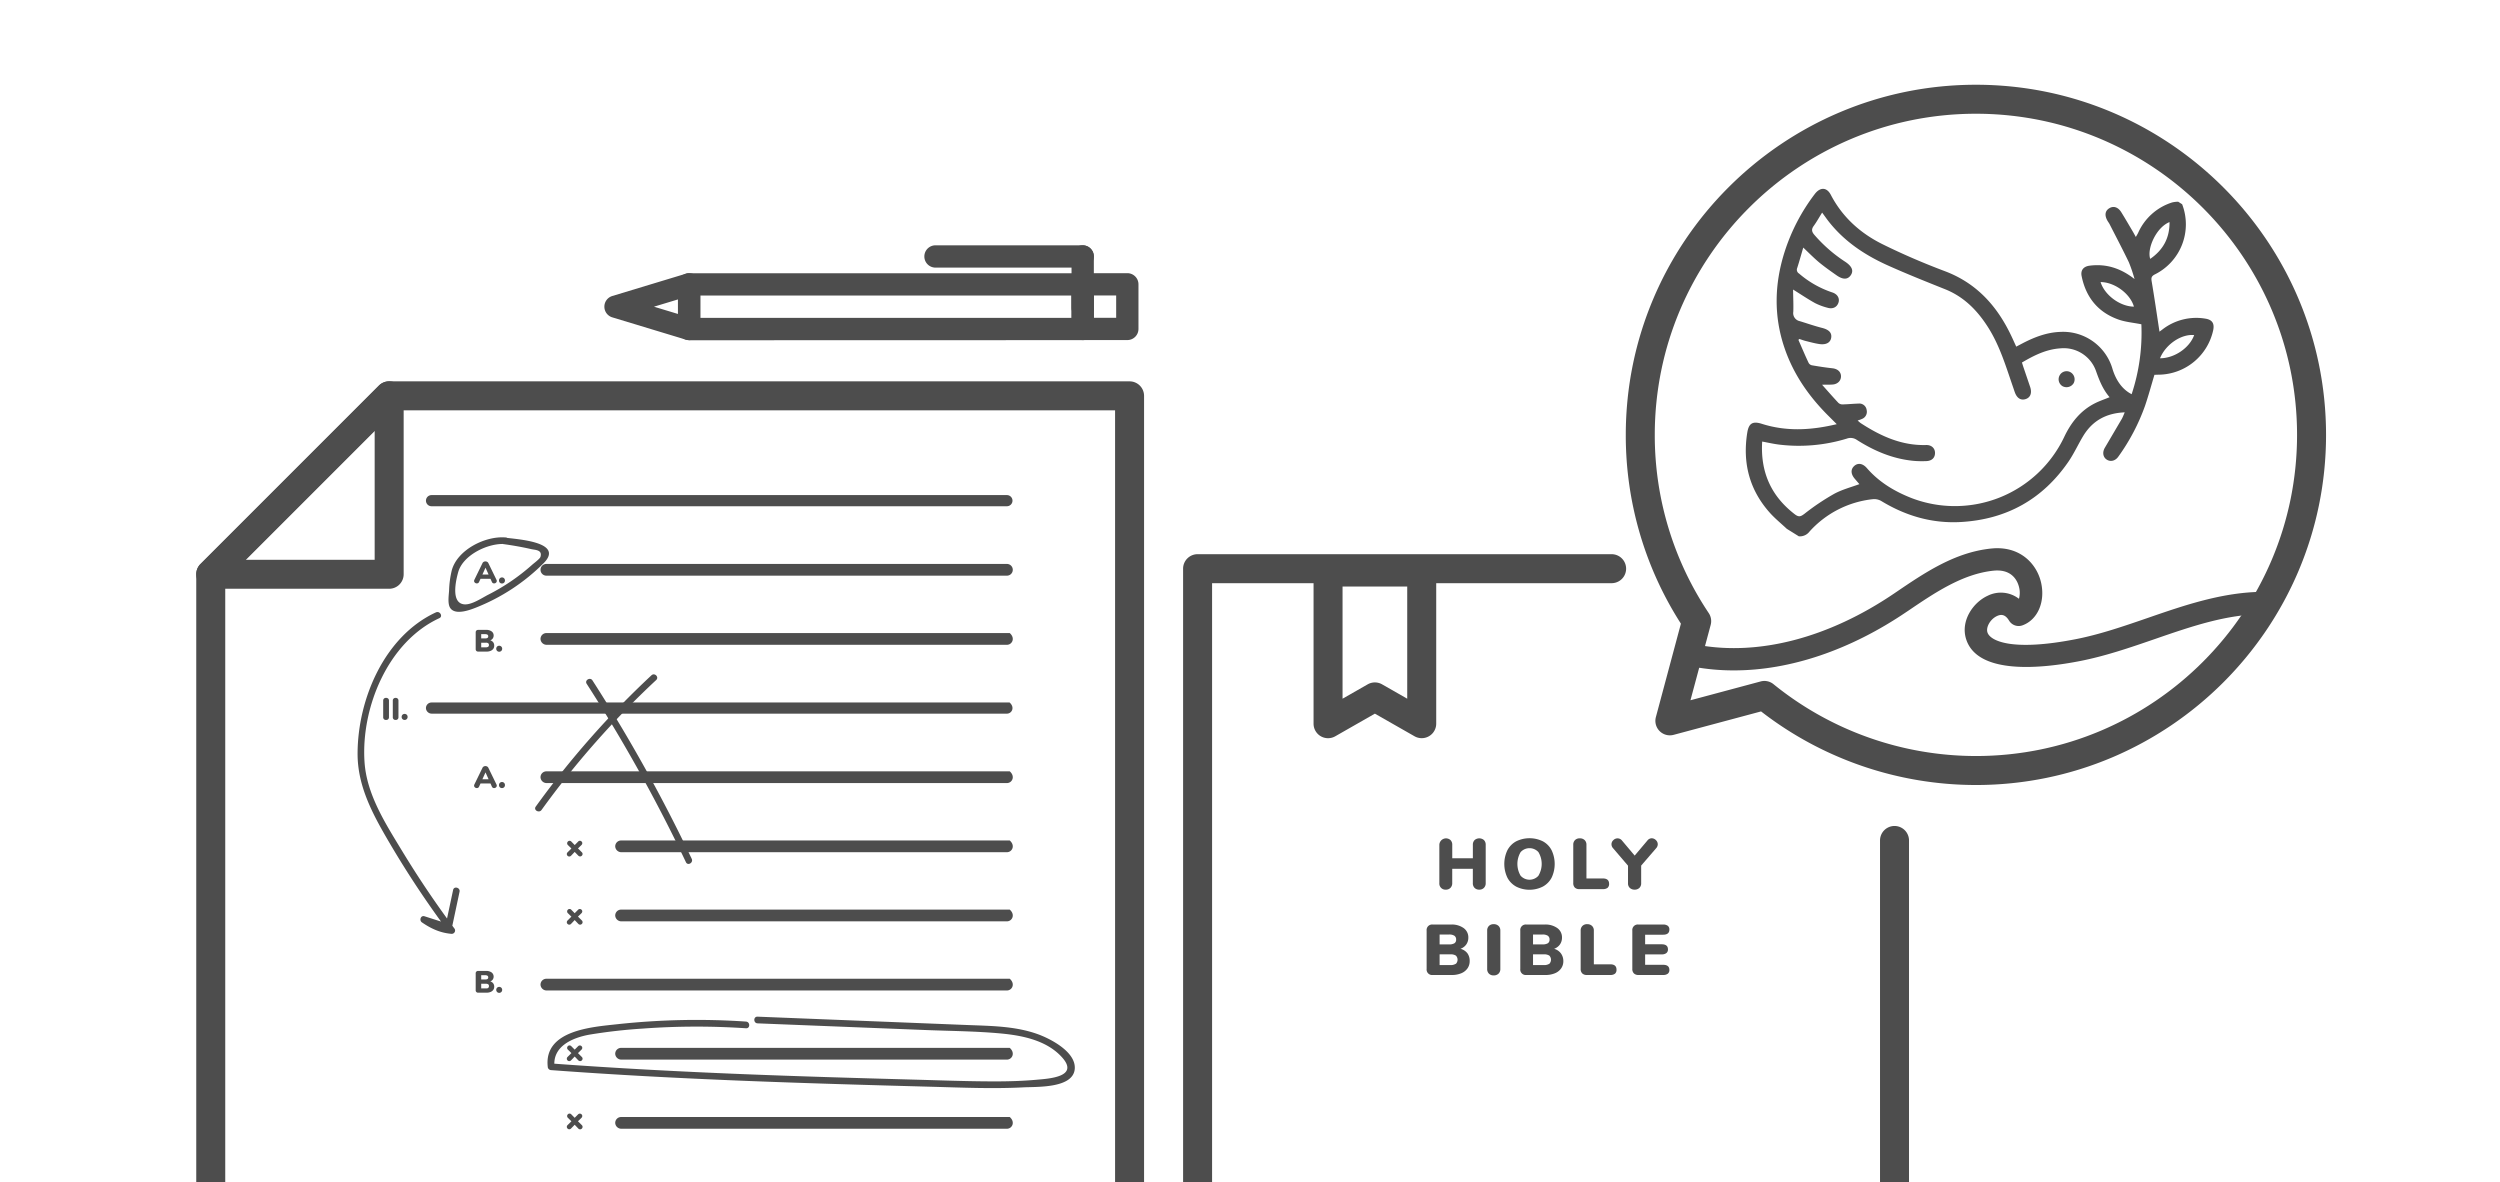 <svg id="Layer_1" data-name="Layer 1" xmlns="http://www.w3.org/2000/svg" viewBox="0 0 1121 530"><defs><style>.cls-1{fill:#4d4d4d;}.cls-2{fill:none;}</style></defs><title>Prepare</title><path class="cls-1" d="M174.5,264h-80a6.5,6.5,0,0,1-4.6-11.1l80-80a6.5,6.5,0,0,1,11.1,4.6v80A6.5,6.5,0,0,1,174.5,264Zm-64.31-13H168V193.19Z"/><path class="cls-1" d="M506.5,609H94.5a6.5,6.5,0,0,1-6.5-6.5v-345a6.51,6.51,0,0,1,1.9-4.6l80-80a6.51,6.51,0,0,1,4.6-1.9h332a6.5,6.5,0,0,1,6.5,6.5v425A6.5,6.5,0,0,1,506.5,609ZM101,596H500V184H177.19L101,260.19Z"/><path class="cls-1" d="M309,152.52a5,5,0,0,1-5-5v-20a5,5,0,0,1,5-5l176.5,0h0a5,5,0,0,1,5,5v20a5,5,0,0,1-5,5l-176.5.05Zm5-20v10l166.5,0v-10Z"/><path class="cls-1" d="M485.49,152.49a5,5,0,0,1-5-5v-20a5,5,0,0,1,5-5h20a5,5,0,0,1,5,5v20a5,5,0,0,1-5,5Zm5-20v10h10v-10Z"/><path class="cls-1" d="M309,152.52a5.1,5.1,0,0,1-1.45-.22l-33-10a5,5,0,0,1,0-9.57l33-10a5,5,0,0,1,6.45,4.78v20a5,5,0,0,1-5,5Zm-15.76-15L304,140.78v-6.52Z"/><path class="cls-1" d="M485.48,143a5,5,0,0,1-5-5V115a5,5,0,0,1,10,0v23A5,5,0,0,1,485.48,143Z"/><path class="cls-1" d="M485.48,120h-66a5,5,0,0,1,0-10h66a5,5,0,0,1,0,10Z"/><path class="cls-1" d="M451.5,227h-258a2.5,2.5,0,0,1,0-5h258a2.5,2.5,0,0,1,0,5Z"/><path class="cls-1" d="M451.5,320H193.64a2.6,2.6,0,0,1-2.63-2.24A2.5,2.5,0,0,1,193.5,315H452.7C455.21,317.21,453.68,320,451.5,320Z"/><path class="cls-1" d="M451.5,258.13H245a2.63,2.63,0,0,1,0-5.26H451.5a2.63,2.63,0,0,1,0,5.26Z"/><path class="cls-1" d="M451.5,351.13H245.15a2.74,2.74,0,0,1-2.78-2.49,2.63,2.63,0,0,1,2.63-2.77H452.77C455.4,348.19,453.8,351.13,451.5,351.13Z"/><path class="cls-1" d="M451.5,444.13H245.15a2.74,2.74,0,0,1-2.78-2.49,2.63,2.63,0,0,1,2.63-2.77H452.77C455.4,441.19,453.8,444.13,451.5,444.13Z"/><path class="cls-1" d="M451.5,382.13H278.65a2.74,2.74,0,0,1-2.78-2.49,2.63,2.63,0,0,1,2.63-2.77H452.77C455.4,379.19,453.8,382.13,451.5,382.13Z"/><path class="cls-1" d="M451.5,413.13H278.65a2.74,2.74,0,0,1-2.78-2.49,2.63,2.63,0,0,1,2.63-2.77H452.77C455.4,410.19,453.8,413.13,451.5,413.13Z"/><path class="cls-1" d="M451.5,475.13H278.65a2.74,2.74,0,0,1-2.78-2.49,2.63,2.63,0,0,1,2.63-2.77H452.77C455.4,472.19,453.8,475.13,451.5,475.13Z"/><path class="cls-1" d="M451.5,506.13H278.65a2.74,2.74,0,0,1-2.78-2.49,2.63,2.63,0,0,1,2.63-2.77H452.77C455.4,503.19,453.8,506.13,451.5,506.13Z"/><path class="cls-1" d="M451.5,289.13H245.15a2.74,2.74,0,0,1-2.78-2.49,2.63,2.63,0,0,1,2.63-2.77H452.77C455.4,286.19,453.8,289.13,451.5,289.13Z"/><path class="cls-1" d="M172.16,230.71a1.21,1.21,0,0,1-.34-.92v-7.4a1.17,1.17,0,0,1,1.25-1.24,1.3,1.3,0,0,1,1,.34,1.2,1.2,0,0,1,.34.9v7.4a1.21,1.21,0,0,1-.34.92,1.3,1.3,0,0,1-1,.34A1.21,1.21,0,0,1,172.16,230.71Z"/><path class="cls-1" d="M176.17,230.66a1.35,1.35,0,1,1,1,.39A1.27,1.27,0,0,1,176.17,230.66Z"/><path class="cls-1" d="M222.76,260.51a1,1,0,0,1-.37.77,1.19,1.19,0,0,1-.84.32,1.08,1.08,0,0,1-.58-.16,1.15,1.15,0,0,1-.41-.5l-.62-1.4h-4.48l-.64,1.4a1.1,1.1,0,0,1-.42.5,1.11,1.11,0,0,1-.59.16,1.25,1.25,0,0,1-.85-.32,1,1,0,0,1-.38-.77,1.19,1.19,0,0,1,.12-.51l3.65-7.5a1.24,1.24,0,0,1,.54-.57,1.56,1.56,0,0,1,.78-.2,1.61,1.61,0,0,1,.77.2,1.24,1.24,0,0,1,.54.57l3.65,7.5A1.07,1.07,0,0,1,222.76,260.51Zm-6.45-2.88h2.77l-1.38-3.08Z"/><path class="cls-1" d="M224.13,261.26a1.34,1.34,0,0,1-.38-1,1.32,1.32,0,0,1,1.34-1.34,1.27,1.27,0,0,1,.95.39,1.31,1.31,0,0,1,.38.95,1.34,1.34,0,0,1-.38,1,1.3,1.3,0,0,1-.95.38A1.34,1.34,0,0,1,224.13,261.26Z"/><path class="cls-1" d="M221.15,288a2.44,2.44,0,0,1,.46,1.51,2.4,2.4,0,0,1-.42,1.41,2.68,2.68,0,0,1-1.21.93,4.67,4.67,0,0,1-1.83.33h-3.68a1.21,1.21,0,0,1-.87-.3,1.18,1.18,0,0,1-.3-.87v-7.4a1.18,1.18,0,0,1,.3-.87,1.21,1.21,0,0,1,.87-.3H218a3.91,3.91,0,0,1,2.44.68,2.19,2.19,0,0,1,.91,1.85,2.21,2.21,0,0,1-1.52,2.15A2.49,2.49,0,0,1,221.15,288Zm-5.38-1.73h1.82a1.92,1.92,0,0,0,1-.23.77.77,0,0,0,.33-.7.87.87,0,0,0-.33-.75,1.92,1.92,0,0,0-1-.23h-1.82Zm3.15,3.75a1.15,1.15,0,0,0,0-1.59,1.89,1.89,0,0,0-1.09-.24h-2.06v2.07h2.06A1.89,1.89,0,0,0,218.92,290Z"/><path class="cls-1" d="M222.89,291.85a1.39,1.39,0,0,1,0-1.91,1.36,1.36,0,0,1,1.91,0,1.39,1.39,0,0,1,0,1.91,1.36,1.36,0,0,1-1.91,0Z"/><path class="cls-1" d="M172.16,322.49a1.21,1.21,0,0,1-.34-.92v-7.4a1.17,1.17,0,0,1,1.25-1.24,1.3,1.3,0,0,1,1,.34,1.2,1.2,0,0,1,.34.9v7.4a1.21,1.21,0,0,1-.34.92,1.3,1.3,0,0,1-1,.34A1.21,1.21,0,0,1,172.16,322.49Z"/><path class="cls-1" d="M176.47,322.49a1.21,1.21,0,0,1-.34-.92v-7.4a1.2,1.2,0,0,1,.34-.9,1.23,1.23,0,0,1,.92-.34,1.26,1.26,0,0,1,.94.34,1.2,1.2,0,0,1,.34.9v7.4a1.21,1.21,0,0,1-.34.92,1.26,1.26,0,0,1-.94.34A1.23,1.23,0,0,1,176.47,322.49Z"/><path class="cls-1" d="M180.48,322.44a1.31,1.31,0,0,1-.38-.95,1.34,1.34,0,0,1,.38-1,1.39,1.39,0,0,1,1.91,0,1.34,1.34,0,0,1,.38,1,1.31,1.31,0,0,1-.38.95,1.36,1.36,0,0,1-1.91,0Z"/><path class="cls-1" d="M222.76,352.29a1,1,0,0,1-.37.77,1.19,1.19,0,0,1-.84.32,1.08,1.08,0,0,1-.58-.16,1.21,1.21,0,0,1-.41-.5l-.62-1.4h-4.48l-.64,1.4a1.15,1.15,0,0,1-.42.5,1.11,1.11,0,0,1-.59.16,1.25,1.25,0,0,1-.85-.32,1,1,0,0,1-.38-.77,1.19,1.19,0,0,1,.12-.51l3.65-7.5a1.24,1.24,0,0,1,.54-.57,1.56,1.56,0,0,1,.78-.2,1.61,1.61,0,0,1,.77.2,1.24,1.24,0,0,1,.54.57l3.65,7.5A1.07,1.07,0,0,1,222.76,352.29Zm-6.45-2.88h2.77l-1.38-3.08Z"/><path class="cls-1" d="M224.13,353a1.34,1.34,0,0,1-.38-1,1.32,1.32,0,0,1,1.34-1.34,1.27,1.27,0,0,1,.95.39,1.31,1.31,0,0,1,.38.95,1.34,1.34,0,0,1-.38,1,1.3,1.3,0,0,1-.95.38A1.34,1.34,0,0,1,224.13,353Z"/><path class="cls-1" d="M261.23,382.94a1.15,1.15,0,0,1-1.11,1.09,1.14,1.14,0,0,1-.82-.37L257.69,382l-1.61,1.69a1.13,1.13,0,0,1-.81.37,1.07,1.07,0,0,1-.78-.33,1.06,1.06,0,0,1-.33-.76,1.08,1.08,0,0,1,.34-.79l1.72-1.72-1.58-1.54a1.1,1.1,0,0,1,0-1.57,1,1,0,0,1,.77-.33,1.07,1.07,0,0,1,.82.39l1.48,1.51,1.49-1.51A1.11,1.11,0,0,1,260,377a1,1,0,0,1,.77.33,1,1,0,0,1,.33.75,1.15,1.15,0,0,1-.35.81l-1.58,1.54,1.72,1.72A1.09,1.09,0,0,1,261.23,382.94Z"/><path class="cls-1" d="M261.23,413.53a1,1,0,0,1-.34.76,1.06,1.06,0,0,1-.77.33,1.1,1.1,0,0,1-.82-.37l-1.61-1.69-1.61,1.69a1.09,1.09,0,0,1-.81.37,1.07,1.07,0,0,1-.78-.33,1,1,0,0,1-.33-.76,1.09,1.09,0,0,1,.34-.79l1.72-1.71-1.58-1.55a1.08,1.08,0,0,1-.34-.79,1.09,1.09,0,0,1,.32-.77,1.05,1.05,0,0,1,.77-.34,1.07,1.07,0,0,1,.82.39l1.48,1.51,1.49-1.51a1.09,1.09,0,0,1,.81-.37,1.07,1.07,0,0,1,.77.32,1,1,0,0,1,.33.76,1.14,1.14,0,0,1-.35.8L259.16,411l1.72,1.71A1.1,1.1,0,0,1,261.23,413.53Z"/><path class="cls-1" d="M221.15,440.94a2.42,2.42,0,0,1,.46,1.51,2.39,2.39,0,0,1-.42,1.4,2.7,2.7,0,0,1-1.21.94,4.67,4.67,0,0,1-1.83.33h-3.68a1.06,1.06,0,0,1-1.17-1.18v-7.39a1.05,1.05,0,0,1,1.17-1.18H218a4,4,0,0,1,2.44.68,2.35,2.35,0,0,1,.51,3.17,2.34,2.34,0,0,1-1.12.84A2.43,2.43,0,0,1,221.15,440.94Zm-5.38-1.74h1.82a1.93,1.93,0,0,0,1-.22.79.79,0,0,0,.33-.71.83.83,0,0,0-.33-.74,1.83,1.83,0,0,0-1-.24h-1.82Zm3.15,3.75a.9.9,0,0,0,.32-.79.93.93,0,0,0-.32-.8,1.89,1.89,0,0,0-1.09-.24h-2.06v2.08h2.06A1.81,1.81,0,0,0,218.92,443Z"/><path class="cls-1" d="M222.89,444.81a1.38,1.38,0,0,1,0-1.9,1.36,1.36,0,0,1,1.91,0,1.38,1.38,0,0,1,0,1.9,1.36,1.36,0,0,1-1.91,0Z"/><path class="cls-1" d="M261.23,474.72a1.08,1.08,0,0,1-.34.76,1.06,1.06,0,0,1-.77.33,1.14,1.14,0,0,1-.82-.37l-1.61-1.69-1.61,1.69a1.13,1.13,0,0,1-.81.37,1.09,1.09,0,0,1-.77-1.88l1.72-1.72-1.58-1.55a1.07,1.07,0,0,1-.34-.78,1.1,1.1,0,0,1,.32-.78,1,1,0,0,1,.77-.33,1.07,1.07,0,0,1,.82.39l1.48,1.5,1.49-1.5a1.11,1.11,0,0,1,.81-.38,1,1,0,0,1,.77.33,1,1,0,0,1,.33.75,1.13,1.13,0,0,1-.35.8l-1.58,1.55,1.72,1.72A1.09,1.09,0,0,1,261.23,474.72Z"/><path class="cls-1" d="M261.23,505.31a1.15,1.15,0,0,1-1.11,1.09,1.1,1.1,0,0,1-.82-.37l-1.61-1.69L256.08,506a1.09,1.09,0,0,1-.81.37,1.07,1.07,0,0,1-.78-.33,1.06,1.06,0,0,1-.33-.76,1.08,1.08,0,0,1,.34-.79l1.72-1.71-1.58-1.55a1.09,1.09,0,0,1-.34-.79,1.07,1.07,0,0,1,.32-.77,1,1,0,0,1,.77-.34,1.07,1.07,0,0,1,.82.39l1.48,1.51,1.49-1.51a1.09,1.09,0,0,1,.81-.37,1.07,1.07,0,0,1,.77.32,1,1,0,0,1,.33.76,1.14,1.14,0,0,1-.35.8l-1.58,1.55,1.72,1.71A1.09,1.09,0,0,1,261.23,505.31Z"/><path class="cls-1" d="M226.71,241c-9.07-.78-21.63,5.51-24.13,14.73a44.28,44.28,0,0,0-1.21,9c-.11,2.16-.77,5.95.52,7.89,2.23,3.36,8.66.95,11.32-.09a89.21,89.21,0,0,0,30.64-20.09c9.27-9.46-12-10.62-17.38-11.36-1.88-.27-2.7,2.63-.79,2.89,4.19.58,8.36,1.3,12.49,2.25,1.85.42,5.14.28,4.17,3.5-.25.85-3.08,2.94-3.74,3.54a91.7,91.7,0,0,1-19.49,13.31c-3,1.52-7.58,4.72-10.94,4.42-6.12-.55-3.75-10.75-2.7-14.49,2.19-7.73,13.61-13.19,21.24-12.53,1.92.16,1.91-2.84,0-3Z"/><path class="cls-1" d="M263.07,306.62a715.86,715.86,0,0,1,44.51,80c.83,1.74,3.42.22,2.59-1.52a715.86,715.86,0,0,0-44.51-80c-1-1.61-3.64-.11-2.59,1.52Z"/><path class="cls-1" d="M292.12,302.8a401.79,401.79,0,0,0-51.89,58.88c-1.14,1.56,1.47,3.06,2.59,1.51a398.35,398.35,0,0,1,51.42-58.27c1.41-1.32-.71-3.44-2.12-2.12Z"/><path class="cls-1" d="M195.46,274.59c-23.06,10.66-35,38.8-35.12,63.1-.1,15.15,7.15,28.06,14.61,40.76A433.09,433.09,0,0,0,201.27,418l1.29-2.26c-4.49-.35-8.19-2.22-11.85-4.73l-1.15,2.74,11.17,3.59a1.51,1.51,0,0,0,1.84-1.05l3.49-16.42c.4-1.88-2.49-2.69-2.89-.8l-3.49,16.42,1.85-1.05-11.17-3.58c-1.7-.55-2.5,1.82-1.16,2.74,4.15,2.85,8.31,4.75,13.36,5.14a1.51,1.51,0,0,0,1.3-2.26q-12.59-16.85-23.51-34.84c-7.45-12.31-16-25.42-16.91-40.16C161.89,317.21,174,287.8,197,277.19c1.75-.81.23-3.4-1.51-2.6Z"/><path class="cls-1" d="M334.49,458.07a329.78,329.78,0,0,0-57.68,1.19c-11.26,1.24-33,2.66-31.2,19.08a1.55,1.55,0,0,0,1.5,1.5c56.64,4.22,113.42,5.92,170.19,7.45,13.85.37,27.76,1,41.61.28,5.8-.32,22.16.54,23-8.17.74-7.72-11-13.71-16.85-15.78-10-3.53-20.81-3.59-31.24-4l-94.14-3.75c-1.93-.08-1.92,2.92,0,3l75.51,3c11.28.45,22.67.5,33.92,1.57,9.66.93,20.41,3.16,27.16,10.73,7.85,8.8-6.21,9.51-11.62,10-6,.54-12.1.72-18.16.73-12.71,0-25.43-.5-38.14-.84-25.23-.69-50.46-1.43-75.68-2.44-28.54-1.15-57.06-2.65-85.54-4.77l1.5,1.5c-1-9.3,8.26-13.1,15.83-14.44a239,239,0,0,1,23.88-2.7,329.37,329.37,0,0,1,46.17-.13c1.92.13,1.92-2.87,0-3Z"/><path class="cls-1" d="M814.43,642.5H572.07a41.62,41.62,0,0,1-41.57-41.57V255a6.5,6.5,0,0,1,6.5-6.5H722.65a6.5,6.5,0,0,1,0,13H543.5V600.93a28.61,28.61,0,0,0,28.57,28.57H814.43A28.61,28.61,0,0,0,843,600.93V376.87a6.5,6.5,0,1,1,13,0V600.93A41.62,41.62,0,0,1,814.43,642.5Z"/><path class="cls-1" d="M665.4,376.69a2.84,2.84,0,0,1,.79,2.1V396a2.86,2.86,0,0,1-.79,2.11,2.78,2.78,0,0,1-2.1.81,2.84,2.84,0,0,1-2.1-.79,2.89,2.89,0,0,1-.78-2.13v-6.42h-9.24V396a2.9,2.9,0,0,1-.79,2.11,2.78,2.78,0,0,1-2.1.81A2.72,2.72,0,0,1,645.4,396V378.79a3,3,0,0,1,5-2.1,2.88,2.88,0,0,1,.79,2.1v6.07h9.24v-6.07a2.87,2.87,0,0,1,.78-2.1,3.22,3.22,0,0,1,4.2,0Z"/><path class="cls-1" d="M679.84,397.54a9.69,9.69,0,0,1-3.93-4,14.35,14.35,0,0,1,0-12.28,9.61,9.61,0,0,1,3.93-4,13.53,13.53,0,0,1,12,0,9.5,9.5,0,0,1,3.91,4,14.4,14.4,0,0,1,0,12.28,9.69,9.69,0,0,1-3.93,4,13.3,13.3,0,0,1-12,0Zm10-4.9a10.27,10.27,0,0,0,0-10.54,5.38,5.38,0,0,0-8,0,10.42,10.42,0,0,0,0,10.57,5.36,5.36,0,0,0,8,0Z"/><path class="cls-1" d="M706.16,398a2.8,2.8,0,0,1-.71-2.06V378.79a2.84,2.84,0,0,1,.79-2.1,2.88,2.88,0,0,1,2.13-.78,3,3,0,0,1,2.18.78,2.81,2.81,0,0,1,.81,2.1V393.9h7.37c1.86,0,2.79.81,2.79,2.41a2.23,2.23,0,0,1-.69,1.8,3.25,3.25,0,0,1-2.1.57H708.18A2.73,2.73,0,0,1,706.16,398Z"/><path class="cls-1" d="M740.58,375.88a2.7,2.7,0,0,1,1.91.81,2.57,2.57,0,0,1,.85,1.88,2.68,2.68,0,0,1-.71,1.76l-6.73,7.8V396a2.8,2.8,0,0,1-.82,2.16,3,3,0,0,1-2.1.76,3.08,3.08,0,0,1-2.15-.76A2.74,2.74,0,0,1,730,396v-7.83l-6.67-7.8a2.65,2.65,0,0,1-.74-1.79,2.48,2.48,0,0,1,.84-1.86,2.61,2.61,0,0,1,1.89-.8,2.53,2.53,0,0,1,2,1l5.67,6.73,5.68-6.73A2.53,2.53,0,0,1,740.58,375.88Z"/><path class="cls-1" d="M658,427.47A5.75,5.75,0,0,1,659,431a5.53,5.53,0,0,1-1,3.25,6.28,6.28,0,0,1-2.79,2.17,10.89,10.89,0,0,1-4.25.77h-8.53a2.47,2.47,0,0,1-2.73-2.73V417.29a2.47,2.47,0,0,1,2.73-2.73h8.21a9.16,9.16,0,0,1,5.66,1.59,5.1,5.1,0,0,1,2.1,4.28,5.23,5.23,0,0,1-.93,3.07,5.31,5.31,0,0,1-2.6,1.94A5.69,5.69,0,0,1,658,427.47Zm-12.48-4h4.21a4.49,4.49,0,0,0,2.43-.51,1.82,1.82,0,0,0,.77-1.64,2,2,0,0,0-.77-1.73,4.19,4.19,0,0,0-2.43-.55h-4.21Zm7.3,8.71a2.64,2.64,0,0,0,0-3.69,4.27,4.27,0,0,0-2.52-.56h-4.78v4.81h4.78A4.34,4.34,0,0,0,652.78,432.16Z"/><path class="cls-1" d="M667.63,436.58a2.88,2.88,0,0,1-.78-2.13V417.29a2.84,2.84,0,0,1,.78-2.1,2.88,2.88,0,0,1,2.14-.79,3,3,0,0,1,2.18.79,2.81,2.81,0,0,1,.8,2.1v17.16a2.85,2.85,0,0,1-.8,2.13,3,3,0,0,1-2.18.79A2.88,2.88,0,0,1,667.63,436.58Z"/><path class="cls-1" d="M699.89,427.47A5.81,5.81,0,0,1,701,431a5.53,5.53,0,0,1-1,3.25,6.28,6.28,0,0,1-2.79,2.17,10.89,10.89,0,0,1-4.25.77h-8.54a2.46,2.46,0,0,1-2.72-2.73V417.29a2.46,2.46,0,0,1,2.72-2.73h8.22a9.16,9.16,0,0,1,5.66,1.59,5.1,5.1,0,0,1,2.1,4.28,5.23,5.23,0,0,1-.93,3.07,5.36,5.36,0,0,1-2.6,1.94A5.72,5.72,0,0,1,699.89,427.47Zm-12.48-4h4.2a4.53,4.53,0,0,0,2.44-.51,1.85,1.85,0,0,0,.77-1.64,2,2,0,0,0-.77-1.73,4.23,4.23,0,0,0-2.44-.55h-4.2Zm7.3,8.71a2.64,2.64,0,0,0,0-3.69,4.29,4.29,0,0,0-2.52-.56h-4.78v4.81h4.78A4.36,4.36,0,0,0,694.71,432.16Z"/><path class="cls-1" d="M709.48,436.47a2.77,2.77,0,0,1-.71-2.05V417.29a2.8,2.8,0,0,1,.79-2.1,2.84,2.84,0,0,1,2.13-.79,3,3,0,0,1,2.18.79,2.78,2.78,0,0,1,.81,2.1V432.4h7.37q2.79,0,2.79,2.4a2.23,2.23,0,0,1-.68,1.8,3.24,3.24,0,0,1-2.11.58H711.5A2.73,2.73,0,0,1,709.48,436.47Z"/><path class="cls-1" d="M732.64,436.47a2.73,2.73,0,0,1-.71-2V417.29a2.47,2.47,0,0,1,2.73-2.73h11.1a3.29,3.29,0,0,1,2.09.58,2.05,2.05,0,0,1,.7,1.67q0,2.31-2.79,2.31h-8.08v4.3h7.44c1.86,0,2.79.76,2.79,2.27a2,2,0,0,1-.71,1.67,3.18,3.18,0,0,1-2.08.58h-7.44v4.68h8.08q2.79,0,2.79,2.31a2.05,2.05,0,0,1-.7,1.67,3.23,3.23,0,0,1-2.09.58h-11.1A2.73,2.73,0,0,1,732.64,436.47Z"/><path class="cls-1" d="M637.5,331a6.54,6.54,0,0,1-3.23-.86L616.5,320l-17.77,10.15A6.5,6.5,0,0,1,589,324.5v-68a6.5,6.5,0,0,1,6.5-6.5h42a6.5,6.5,0,0,1,6.5,6.5v68a6.51,6.51,0,0,1-6.5,6.5Zm-21-25a6.54,6.54,0,0,1,3.23.86L631,313.3V263H602v50.3l11.27-6.44A6.54,6.54,0,0,1,616.5,306Z"/><path class="cls-2" d="M886,44.5a150.51,150.51,0,0,0-125.21,234l-12,44.65,42.31-11.34A150.5,150.5,0,1,0,886,44.5Z"/><path class="cls-1" d="M886,352a157.34,157.34,0,0,1-96.34-33l-39.15,10.49a6.5,6.5,0,0,1-8-8l11.21-41.84A156.27,156.27,0,0,1,729,195c0-86.57,70.43-157,157-157s157,70.43,157,157S972.57,352,886,352Zm-94.86-46.67a6.53,6.53,0,0,1,4.1,1.46A144.29,144.29,0,0,0,886,339c79.4,0,144-64.6,144-144S965.4,51,886,51,742,115.6,742,195a143.29,143.29,0,0,0,24.2,79.91,6.49,6.49,0,0,1,.87,5.3L758,314l31.44-8.43A6.86,6.86,0,0,1,791.14,305.33Z"/><path class="cls-1" d="M777.44,300.61a99.6,99.6,0,0,1-18.36-1.68,5,5,0,0,1,1.84-9.83c27.5,5.17,59-3,88.58-23.1l.56-.38c13-8.83,26.5-18,42.81-19.66,12.69-1.33,20.36,6.67,22.33,15.19,2,8.67-1.5,16.77-8.32,19.25a5,5,0,0,1-6-2.1c-1.5-2.46-3.16-3.11-5.39-2.09-3,1.37-5.09,5-4.31,7.38,1.22,3.77,10.93,8.64,39.66,3,10.8-2.12,21.64-5.86,32.13-9.48,16.61-5.74,33.8-11.67,52-11.73h0a5,5,0,0,1,0,10c-16.54.06-32.2,5.46-48.77,11.18-10.81,3.73-22,7.59-33.46,9.84-16.85,3.31-45.89,6.44-51.11-9.75-2.62-8.13,3-16.47,9.67-19.53a13.28,13.28,0,0,1,14,1.38,10.15,10.15,0,0,0,.07-5.1c-.59-2.56-2.88-8.4-11.54-7.5-13.82,1.45-26.23,9.86-38.24,18l-.56.37C829.61,291.55,802.63,300.61,777.44,300.61Z"/><g id="L7rQjX.tif"><path class="cls-1" d="M978.47,91.58a25.08,25.08,0,0,1-12.26,31.48c-1.5.78-1.67,1.52-1.4,3.1,1.27,7.5,2.35,15,3.5,22.56l1.34-1a24.73,24.73,0,0,1,19.18-4.85c3.12.47,4.21,2.14,3.56,5.23A25.3,25.3,0,0,1,968.46,168c-.84,0-1.68.05-2.41.07-1.42,4.7-2.66,9.32-4.2,13.85a91.25,91.25,0,0,1-12,22.85c-1.34,1.91-3.48,2.42-5.17,1.33s-2.1-3.26-.82-5.41c2.52-4.26,5-8.51,7.52-12.79.49-.85.82-1.79,1.35-3-8.26.33-14.46,3.72-18.62,10.6-2.3,3.81-4.14,7.91-6.65,11.56-11.57,16.83-27.71,25.79-48,27-13,.77-24.87-2.7-35.92-9.42a6.32,6.32,0,0,0-3.73-.81,44.61,44.61,0,0,0-28.43,14.52,5.44,5.44,0,0,1-4.77,2.14l-5.41-3.37c-2.51-2.36-5.21-4.54-7.51-7.09-9.25-10.3-12.38-22.41-10.22-36,.68-4.22,2.39-5.28,6.5-4,11.07,3.54,22.14,2.91,33.63.17l-3.19-3.19c-9-8.84-16.11-18.89-20.21-30.91-4.91-14.37-4.55-28.75,0-43.1a85.88,85.88,0,0,1,13.55-26c2.42-3.18,5.38-3.1,7.18.35,5.27,10.11,13.39,17.35,23.42,22.27,9,4.44,18.35,8.45,27.79,12,14.06,5.31,23.18,15.4,29.51,28.54.8,1.65,1.54,3.33,2.43,5.27l2.95-1.55c5.32-2.76,10.86-4.87,16.92-5.06a23.05,23.05,0,0,1,23.32,16.7c1.66,5.35,4.57,9.21,8.56,11.24a87.6,87.6,0,0,0,4.36-31.35c-3.57-.72-7.14-1-10.39-2.17-9.13-3.27-14.49-10-16.4-19.43-.53-2.62.82-4.33,3.59-4.68,7.32-.93,13.83,1.06,20.14,6a66.55,66.55,0,0,0-2.55-7.53c-2.77-5.78-5.77-11.46-8.68-17.17-.23-.44-.54-.83-.8-1.26-1.5-2.49-1.26-4.55.65-5.76s4-.6,5.49,1.84c1.78,2.88,3.48,5.81,5.2,8.73.39.66.74,1.33,1.27,2.28.42-.76.74-1.25,1-1.78A24.89,24.89,0,0,1,974,90.77a12.62,12.62,0,0,1,2.7-.32Zm-71.82,71c.25.79.45,1.47.68,2.13,1,2.94,2,5.88,3,8.83.89,2.71.1,4.74-2.06,5.42s-3.87-.44-4.8-3c-.22-.59-.42-1.2-.62-1.8-3.25-9.34-6-18.88-11.36-27.34-4.81-7.59-10.8-13.72-19.32-17.13s-17.32-6.91-25.82-10.74c-10.55-4.76-20-11.13-27.07-20.55-.73-1-1.44-2-2.24-3.07-1.37,2.2-2.46,4.18-3.79,6-1.12,1.55-.84,2.66.33,4a65.35,65.35,0,0,0,13.85,12.07c3,2,3.83,4,2.46,6s-3.48,2.07-6.31.09-5.44-3.82-8-5.93c-2.36-2-4.51-4.18-7-6.55-.95,3.24-1.76,6.21-2.71,9.14a2,2,0,0,0,.83,2.51,44.06,44.06,0,0,0,14.82,8.44c2.41.75,3.5,2.68,2.84,4.64s-2.5,3-5,2.23a27.24,27.24,0,0,1-5.53-2.08c-3.18-1.76-6.2-3.81-9.82-6.06.06,3.75.22,6.9.1,10A3.68,3.68,0,0,0,807,144c3.28,1,6.55,2.15,9.89,3,3,.73,4.54,2.08,4.24,4.32s-2.2,3.43-5.4,2.94c-2-.3-4-.85-6-1.35-1-.24-1.94-.61-2.9-.92l-.42.42c1.53,3.47,3,7,4.63,10.4a2.22,2.22,0,0,0,1.48,1c3,.51,6.11,1,9.17,1.33,2.26.26,3.74,1.53,3.81,3.49s-1.39,3.61-3.73,3.79c-1.43.11-2.86.06-4.76.09,2.63,2.94,4.94,5.6,7.35,8.16a2.66,2.66,0,0,0,1.84.67c2.4-.06,4.79-.3,7.19-.38a3.31,3.31,0,0,1,3.62,2.9,3.43,3.43,0,0,1-2.13,4c-.54.26-1.13.43-1.92.72.6.5,1,.89,1.44,1.19,8.91,5.78,18.3,10.09,29.26,9.78,2.48-.07,4.05,1.5,4,3.66s-1.51,3.47-3.94,3.55a44.06,44.06,0,0,1-5.51-.1c-9.36-.85-17.77-4.42-25.6-9.41a4.92,4.92,0,0,0-4.52-.57,73.38,73.38,0,0,1-30.4,2.67c-2.48-.31-4.93-.88-7.53-1.36-.83,13.58,3.91,24.34,14.56,32.56,1.88,1.46,2.74,1.1,4.48-.23a105.55,105.55,0,0,1,13.12-8.82c3.54-1.94,7.58-3,11.44-4.41-.65-.74-1.34-1.54-2-2.32-1.88-2.14-2-4.27-.35-5.8s3.83-1.23,5.71.94c5.53,6.37,12.54,10.52,20.26,13.52A54.27,54.27,0,0,0,925.56,196c3.07-6.51,7.32-11.91,13.87-15.2,2-1,4.23-1.76,6.51-2.69-3-3.47-4.59-7.49-6.06-11.65A15.33,15.33,0,0,0,924,156.19C917.61,156.58,912.08,159.34,906.65,162.55Zm66.16-63c-6,2.4-10.2,12-8.65,16.5C970,112.05,972.91,106.65,972.81,99.52Zm-30.88,27c1.89,5.85,8.75,10.86,14.92,10.92C955.18,131.65,948.16,126.52,941.93,126.48Zm26.66,34.07c6.4,0,13.23-4.66,15.27-10.4C978.11,149.69,971.16,154.36,968.59,160.55Z"/><path class="cls-1" d="M929.79,171.88a3.75,3.75,0,0,1-5,1.26,3.62,3.62,0,0,1-1.26-4.8,3.54,3.54,0,0,1,4.9-1.42A3.67,3.67,0,0,1,929.79,171.88Z"/></g></svg>